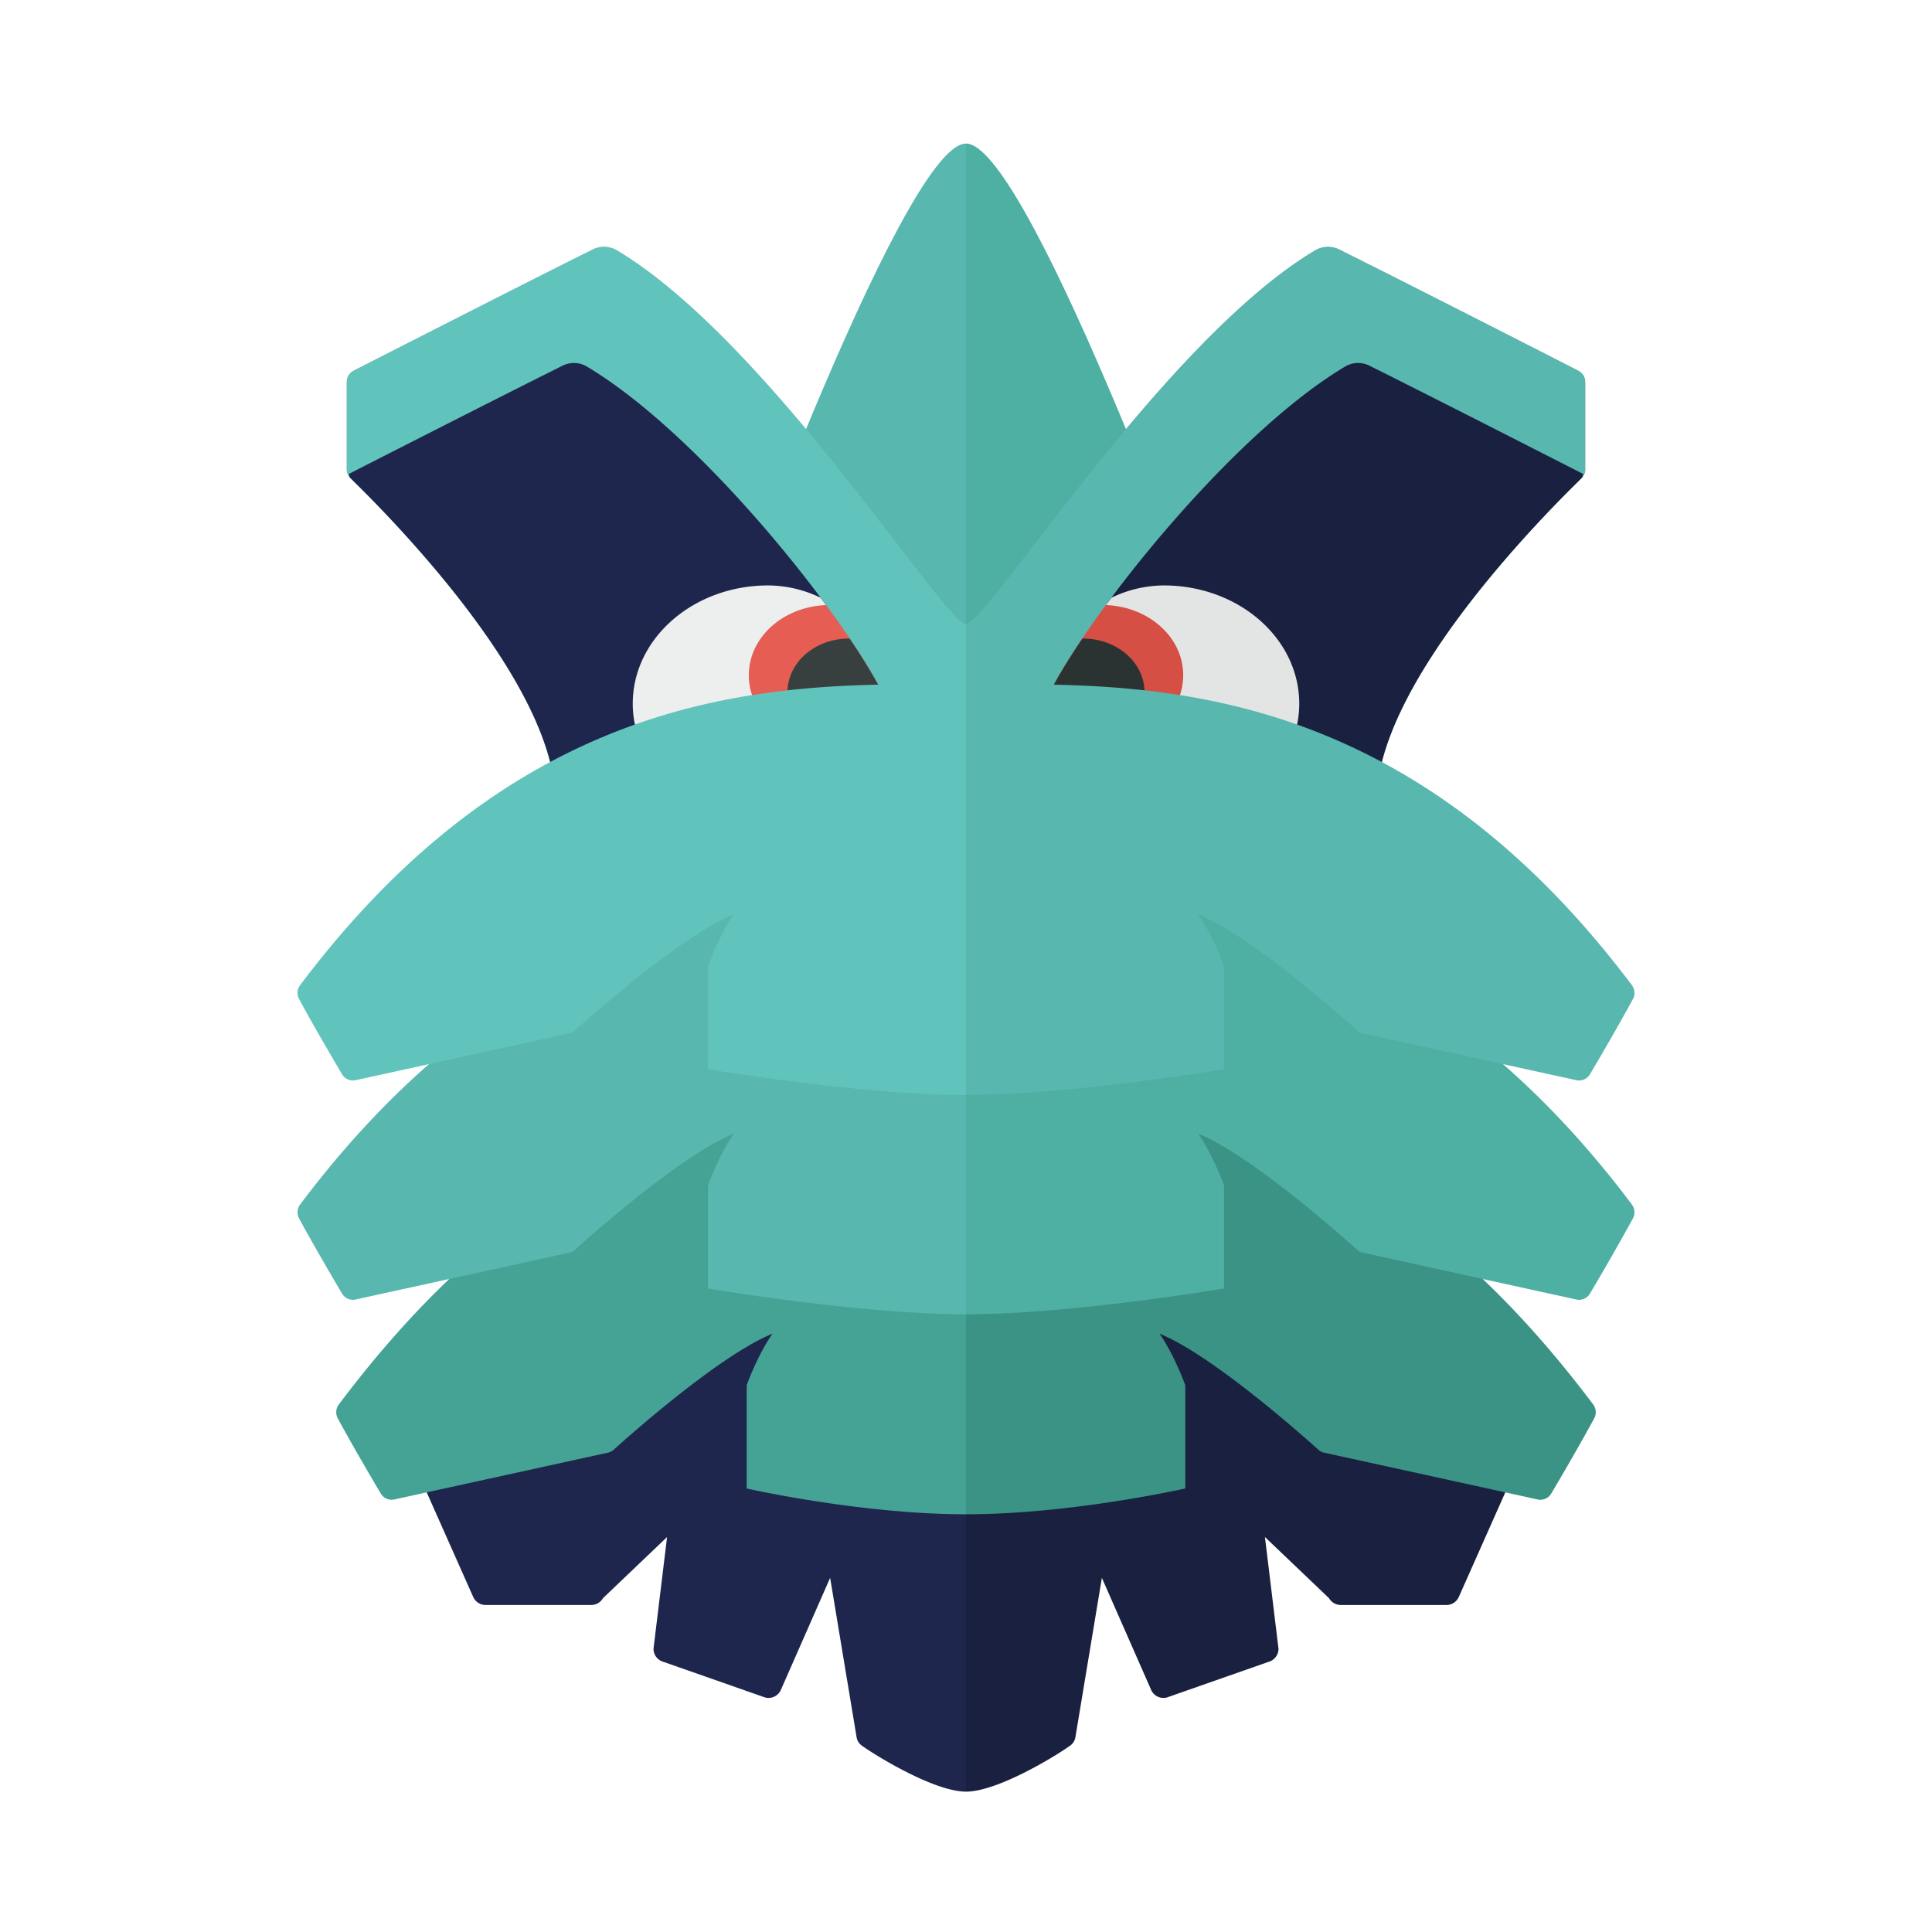 <svg xmlns="http://www.w3.org/2000/svg" width="100%" height="100%" viewBox="-2.72 -2.72 37.44 37.44"><path fill="#1A2040" d="M25.218 21.843l-.79 1.8 2.031 2.251a.263.263 0 01.018.248l-.927 2.085a.263.263 0 01-.241.156h-2.046a.264.264 0 01-.229-.133l-1.241-1.184.263 2.165a.264.264 0 01-.199.256l-1.966.689a.262.262 0 01-.299-.138l-.959-2.181-.511 3.077a.25.25 0 01-.103.174c-.316.226-1.421.892-2.019.892V20.833l9.218 1.01z"/><path fill="#1E264E" d="M6.782 21.843l.79 1.8-2.031 2.251a.263.263 0 00-.018.248l.927 2.085a.263.263 0 00.241.156h2.046a.264.264 0 00.229-.133l1.241-1.184-.263 2.165c0 .121.082.226.199.256l1.966.689c.12.03.244-.027.299-.138l.959-2.181.511 3.077a.25.25 0 00.103.174c.316.226 1.421.892 2.019.892V20.833l-9.218 1.01z"/><path fill="#45A396" d="M16 18.667c-3.227 0-7.553-.288-12.152 5.827a.252.252 0 00-.023.271c.284.525.664 1.172.835 1.46a.244.244 0 00.266.112l4.134-.906a.225.225 0 00.109-.054c.299-.27 2.054-1.833 3.081-2.252-.292.417-.5 1-.5 1v2s2.208.5 4.25.5v-7.958z"/><path fill="#3A9384" d="M16 18.667c3.227 0 7.553-.288 12.152 5.827.059.078.07.185.023.271a47.53 47.53 0 01-.835 1.46.244.244 0 01-.266.112l-4.134-.906a.225.225 0 01-.109-.054c-.299-.27-2.054-1.833-3.081-2.252.292.417.5 1 .5 1v2s-2.208.5-4.25.5v-7.958z"/><path fill="#58B7AE" d="M16 14.592c-3.227 0-8.303-.087-12.902 6.027a.252.252 0 00-.023.271c.284.525.664 1.172.835 1.46a.244.244 0 00.266.112l4.134-.906a.225.225 0 00.109-.054c.299-.27 2.054-1.833 3.081-2.252-.292.417-.5 1-.5 1v2s2.958.5 5 .5v-8.158z"/><path fill="#4EAFA3" d="M16 14.592c3.227 0 8.303-.087 12.902 6.027.059.078.07.185.023.271a47.53 47.53 0 01-.835 1.46.244.244 0 01-.266.112l-4.134-.906a.225.225 0 01-.109-.054c-.299-.27-2.054-1.833-3.081-2.252.292.417.5 1 .5 1v2s-2.958.5-5 .5v-8.158z"/><path fill="#58B7AE" d="M16 .062c-1.25 0-5 10.438-5 10.438h5V.062z"/><path fill="#81A9A2" d="M16 11.226V9.375c-.406 0-3.839-5.5-6.768-7.244a.49.49 0 00-.474-.011c-1.247.62-3.983 2.017-4.623 2.343A.25.25 0 004 4.685V6.37a.23.23 0 00.069.172c.459.451 4.087 3.981 3.973 6.374L16 11.226z"/><path fill="#60C4BC" d="M8.042 12.917c.114-2.393-3.514-5.923-3.973-6.374A.23.23 0 014 6.37V4.685a.25.25 0 01.135-.222c.64-.326 3.376-1.723 4.623-2.343a.49.49 0 01.474.011C12.161 3.875 15.594 9.375 16 9.375v1.851l-7.958 1.691z"/><path fill="#1E264E" d="M8.649 4.381a.49.49 0 00-.474-.011c-1.041.518-3.107 1.57-4.137 2.095.011.026.01.056.031.078.459.451 4.087 3.981 3.973 6.374l6.583-1.606c-.208-1.103-3.462-5.433-5.976-6.93z"/><path fill="#EDEEEE" d="M13.181 8.863a2.361 2.361 0 00-1.014-.238c-1.45 0-2.625 1.026-2.625 2.292 0 .567.245 1.079.635 1.479l4.448-1.085c-.082-.436-.644-1.378-1.444-2.448z"/><path fill="#E55D53" d="M13.288 9.006c-.832.031-1.497.625-1.497 1.358 0 .657.533 1.206 1.242 1.335l1.378-.336c.065-.052.123-.11.177-.171-.135-.45-.616-1.257-1.3-2.186z"/><path fill="#373F3F" d="M13.747 9.659c-.006 0-.012-.004-.018-.004-.656 0-1.188.464-1.188 1.037 0 .44.326.793.771.939l1.07-.261c.076-.059.139-.127.2-.198-.107-.341-.405-.877-.835-1.513z"/><path fill="#4E6965" d="M11 16l.111-.274A6.733 6.733 0 0011 16z"/><path fill="#4EAFA3" d="M16 .062c1.25 0 5 10.438 5 10.438h-5V.062z"/><path fill="#81A9A2" d="M16 11.226V9.375c.406 0 3.839-5.5 6.768-7.244a.49.49 0 01.474-.011c1.247.62 3.984 2.017 4.623 2.344a.248.248 0 01.135.221V6.37a.23.23 0 01-.069.172c-.459.451-4.087 3.981-3.973 6.374L16 11.226z"/><path fill="#58B7AE" d="M16 11.226V9.375c.406 0 3.839-5.5 6.768-7.244a.49.49 0 01.474-.011c1.247.62 3.984 2.017 4.623 2.344a.248.248 0 01.135.221V6.37a.23.23 0 01-.069.172c-.459.451-4.087 3.981-3.973 6.374L16 11.226z"/><path fill="#1A2040" d="M23.351 4.381a.49.49 0 01.474-.011c1.041.518 3.107 1.57 4.137 2.096-.011.026-.01.056-.031.078-.459.451-4.087 3.981-3.973 6.374l-6.583-1.606c.208-1.104 3.462-5.434 5.976-6.931z"/><path fill="#E3E5E5" d="M18.819 8.863a2.361 2.361 0 011.014-.238c1.45 0 2.625 1.026 2.625 2.292 0 .567-.245 1.079-.635 1.479l-4.448-1.085c.082-.436.644-1.378 1.444-2.448z"/><path fill="#D64F45" d="M18.712 9.006c.832.031 1.497.625 1.497 1.358 0 .657-.533 1.206-1.242 1.335l-1.378-.336a1.433 1.433 0 01-.177-.171c.135-.45.616-1.257 1.3-2.186z"/><path fill="#2B3332" d="M18.253 9.659c.006 0 .012-.004.018-.004.656 0 1.188.464 1.188 1.037 0 .44-.326.793-.771.939l-1.07-.261a1.387 1.387 0 01-.2-.198c.107-.341.405-.877.835-1.513z"/><path fill="#4E6965" d="M21 16l-.111-.274c.067.156.111.274.111.274z"/><path fill="#60C4BC" d="M16 10.542c-3.227 0-8.303-.288-12.902 5.827a.252.252 0 00-.023.271c.284.525.664 1.172.835 1.46a.244.244 0 00.266.112l4.134-.906a.225.225 0 00.109-.054c.299-.27 2.054-1.833 3.081-2.252-.292.417-.5 1-.5 1v2s2.958.5 5 .5v-7.958z"/><path fill="#58B7AE" d="M16 10.542c3.227 0 8.303-.288 12.902 5.827.059.078.07.185.023.271a47.53 47.53 0 01-.835 1.46.244.244 0 01-.266.112l-4.134-.906a.225.225 0 01-.109-.054c-.299-.27-2.054-1.833-3.081-2.252.292.417.5 1 .5 1v2s-2.958.5-5 .5v-7.958z"/></svg>